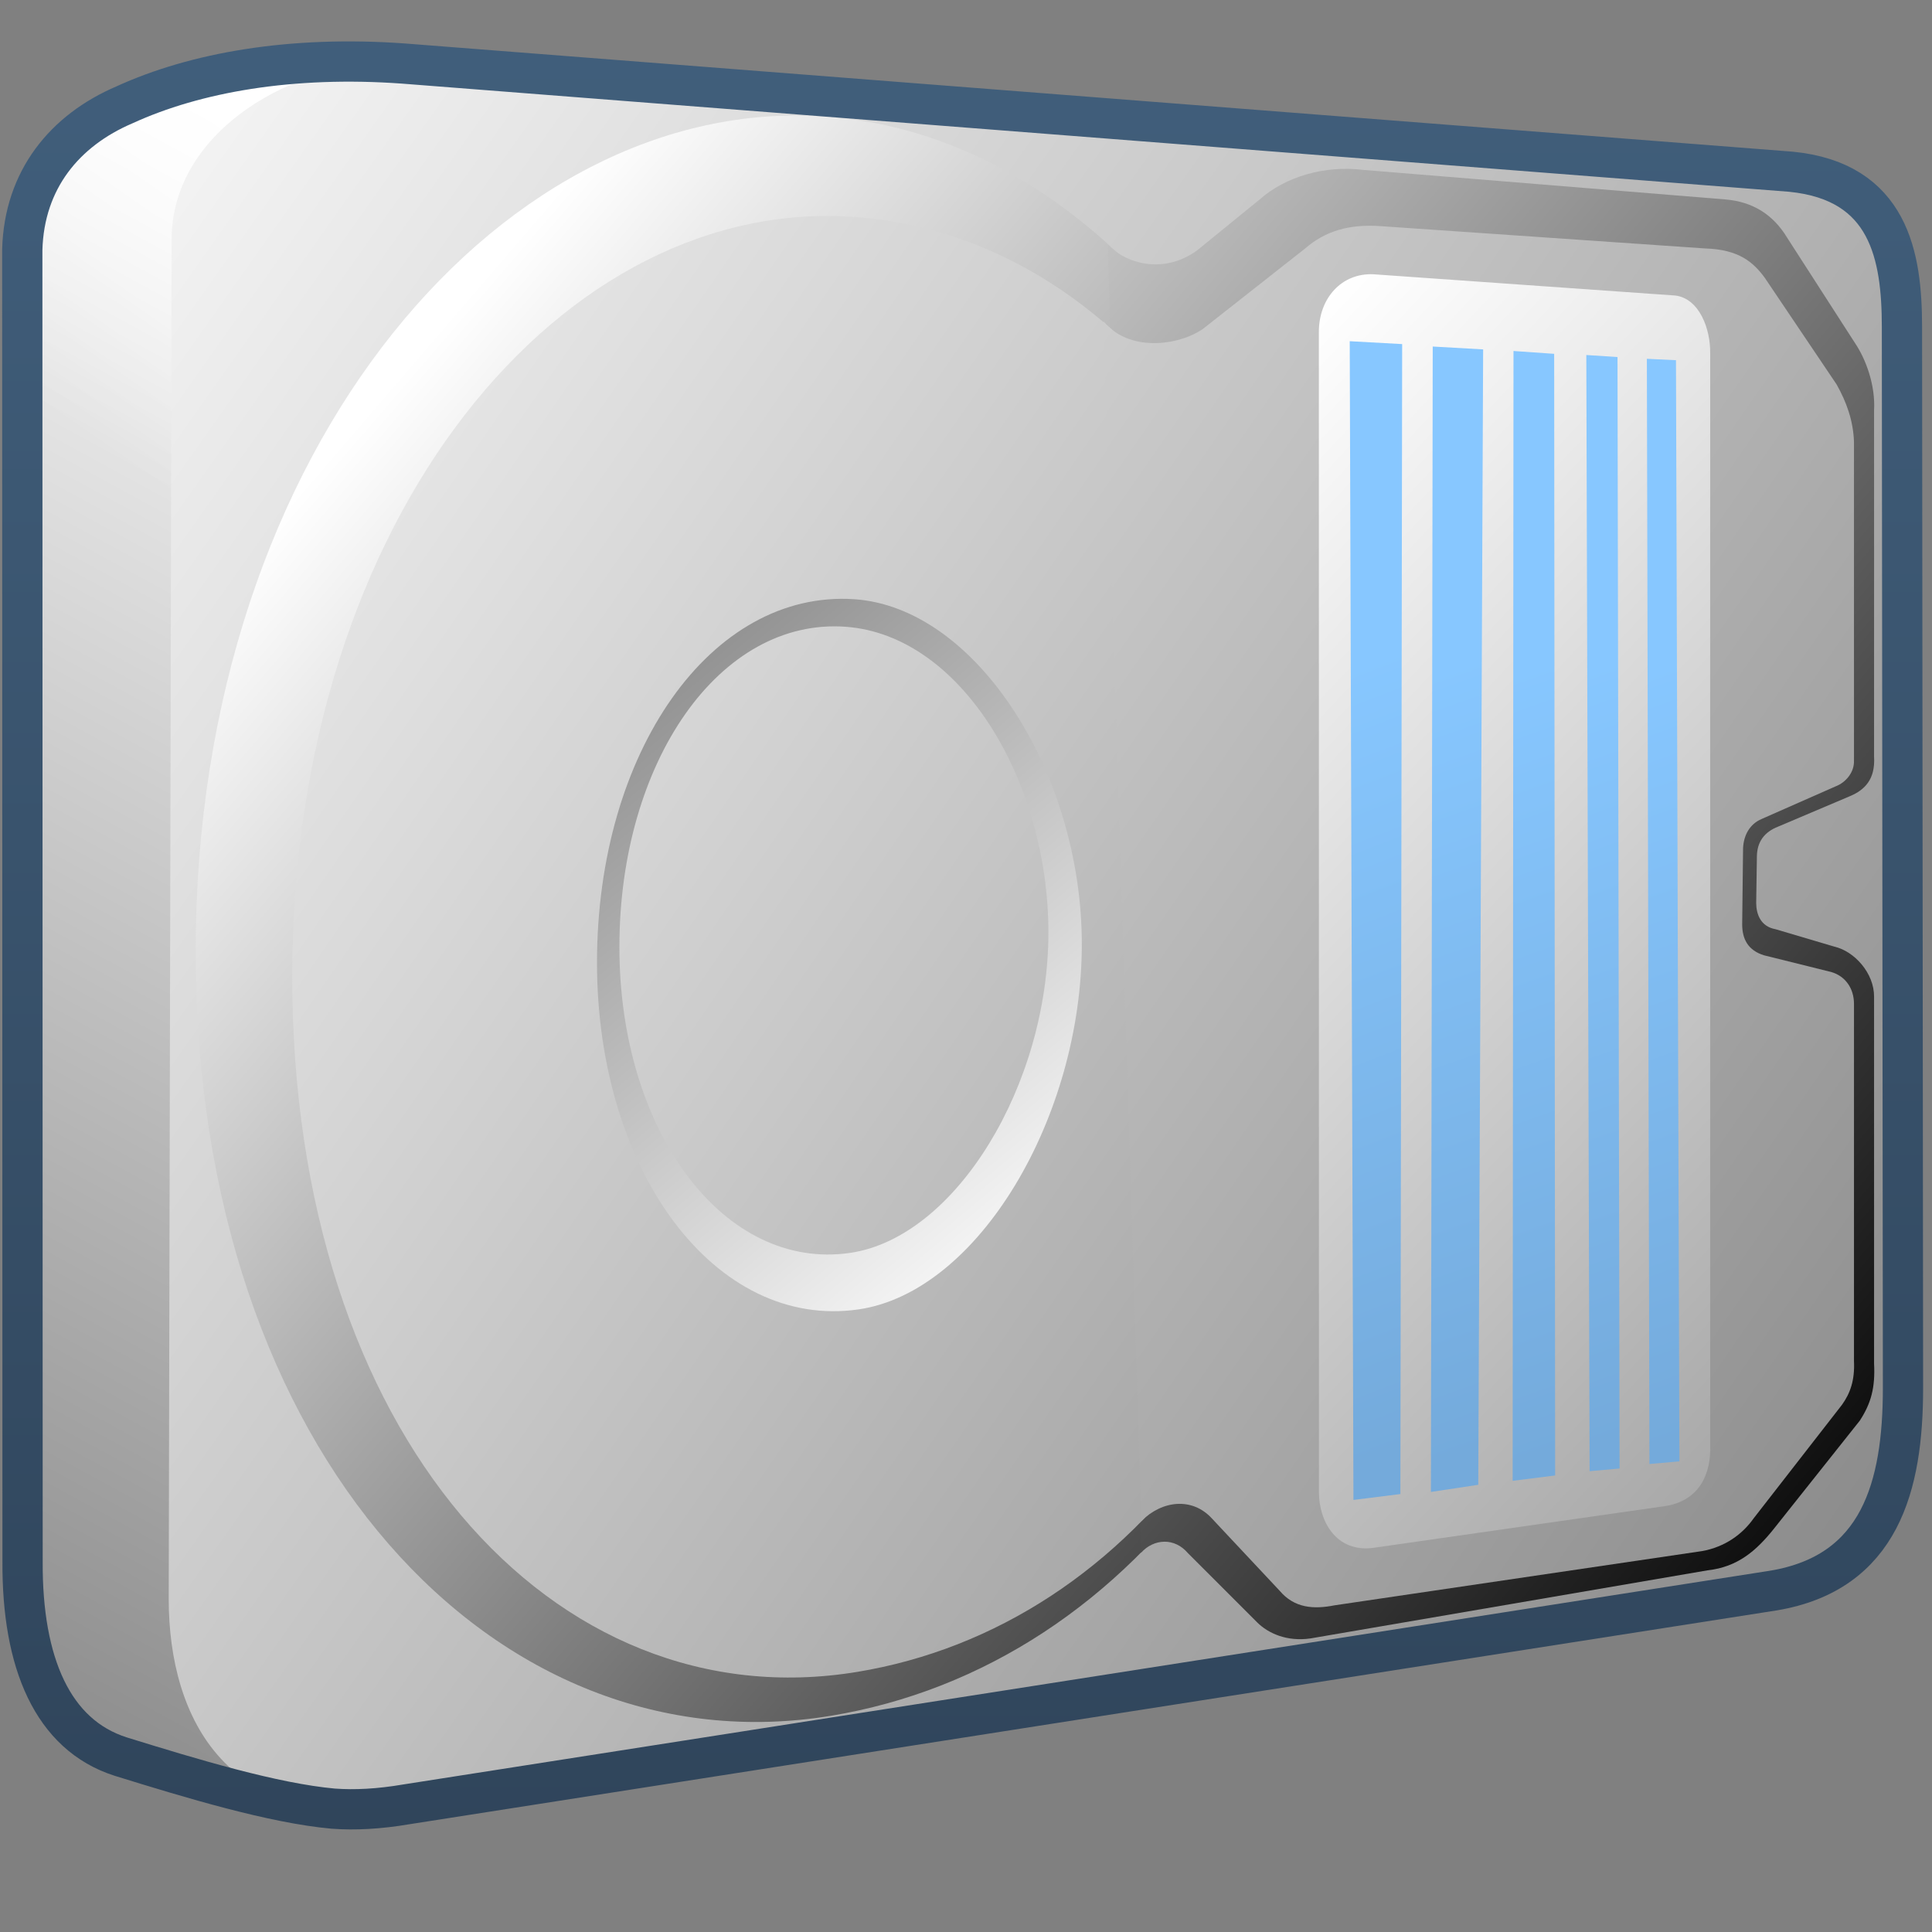 <?xml version="1.0" encoding="UTF-8" standalone="no"?>
<!-- Created with Inkscape (http://www.inkscape.org/) -->

<svg
   xmlns:dc="http://purl.org/dc/elements/1.1/"
   xmlns:cc="http://creativecommons.org/ns#"
   xmlns:rdf="http://www.w3.org/1999/02/22-rdf-syntax-ns#"
   xmlns:svg="http://www.w3.org/2000/svg"
   xmlns="http://www.w3.org/2000/svg"
   xmlns:xlink="http://www.w3.org/1999/xlink"
   xmlns:sodipodi="http://sodipodi.sourceforge.net/DTD/sodipodi-0.dtd"
   xmlns:inkscape="http://www.inkscape.org/namespaces/inkscape"
   width="128"
   height="128"
   id="svg52672"
   sodipodi:version="0.32"
   inkscape:version="0.48.3.1 r9886"
   version="1.0"
   sodipodi:docname="gtk-harddisk.svg"
   inkscape:output_extension="org.inkscape.output.svg.inkscape">
  <rect width="100%" height="100%" fill="#808080" stroke="none"/>
  <defs
     id="defs52674">
    <linearGradient
       id="linearGradient9863">
      <stop
         style="stop-color:#2f445a;stop-opacity:1;"
         offset="0"
         id="stop9865" />
      <stop
         style="stop-color:#415f7c;stop-opacity:1"
         offset="1"
         id="stop9867" />
    </linearGradient>
    <linearGradient
       id="linearGradient5439">
      <stop
         style="stop-color:#ffffff;stop-opacity:1;"
         offset="0"
         id="stop5441" />
      <stop
         style="stop-color:#000000;stop-opacity:1;"
         offset="1"
         id="stop5443" />
    </linearGradient>
    <linearGradient
       id="linearGradient5362">
      <stop
         style="stop-color:#ffffff;stop-opacity:1;"
         offset="0"
         id="stop5364" />
      <stop
         style="stop-color:#ffffff;stop-opacity:0;"
         offset="1"
         id="stop5366" />
    </linearGradient>
    <linearGradient
       id="linearGradient8702">
      <stop
         id="stop8704"
         offset="0"
         style="stop-color:#87c7ff;stop-opacity:1;" />
      <stop
         id="stop8706"
         offset="1"
         style="stop-color:#74aadb;stop-opacity:1;" />
    </linearGradient>
    <linearGradient
       inkscape:collect="always"
       xlink:href="#linearGradient8702"
       id="linearGradient10521"
       gradientUnits="userSpaceOnUse"
       gradientTransform="matrix(2.917,0,0,2.667,-2644.832,-136.331)"
       x1="938.682"
       y1="69.827"
       x2="945.226"
       y2="86.787" />
    <linearGradient
       inkscape:collect="always"
       xlink:href="#linearGradient8702"
       id="linearGradient10524"
       gradientUnits="userSpaceOnUse"
       gradientTransform="matrix(2.966,0,0,2.711,-2699.091,-139.454)"
       x1="938.682"
       y1="69.827"
       x2="945.226"
       y2="86.787" />
    <linearGradient
       inkscape:collect="always"
       xlink:href="#linearGradient8702"
       id="linearGradient10527"
       gradientUnits="userSpaceOnUse"
       gradientTransform="matrix(2.738,0,0,2.738,-2495.335,-141.444)"
       x1="938.682"
       y1="69.827"
       x2="945.226"
       y2="86.787" />
    <linearGradient
       inkscape:collect="always"
       xlink:href="#linearGradient8702"
       id="linearGradient10530"
       gradientUnits="userSpaceOnUse"
       gradientTransform="matrix(2.966,0,0,2.711,-2704.249,-139.571)"
       x1="938.682"
       y1="69.827"
       x2="945.226"
       y2="86.787" />
    <linearGradient
       inkscape:collect="always"
       xlink:href="#linearGradient8702"
       id="linearGradient10533"
       gradientUnits="userSpaceOnUse"
       gradientTransform="matrix(2.917,0,0,2.667,-2648.798,-136.456)"
       x1="938.682"
       y1="69.827"
       x2="945.226"
       y2="86.787" />
    <linearGradient
       inkscape:collect="always"
       xlink:href="#linearGradient9863"
       id="linearGradient10536"
       gradientUnits="userSpaceOnUse"
       gradientTransform="matrix(2.667,0,0,2.667,-1133.838,-136.456)"
       x1="448.614"
       y1="98.164"
       x2="448.614"
       y2="51.04" />
    <linearGradient
       inkscape:collect="always"
       xlink:href="#linearGradient5439"
       id="linearGradient10539"
       gradientUnits="userSpaceOnUse"
       gradientTransform="matrix(2.587,0,0,2.547,-1250.896,-1603.244)"
       x1="485.015"
       y1="633.398"
       x2="594.818"
       y2="707.732" />
    <linearGradient
       inkscape:collect="always"
       xlink:href="#linearGradient5439"
       id="linearGradient10542"
       gradientUnits="userSpaceOnUse"
       gradientTransform="matrix(2.695,0,0,2.652,-1305.295,-1672.242)"
       x1="511.004"
       y1="661.836"
       x2="484.411"
       y2="630.453" />
    <linearGradient
       inkscape:collect="always"
       xlink:href="#linearGradient5439"
       id="linearGradient10545"
       gradientUnits="userSpaceOnUse"
       gradientTransform="matrix(2.667,0,0,2.667,-1293.367,-1683.372)"
       x1="513.536"
       y1="643.155"
       x2="572.049"
       y2="698.166" />
    <linearGradient
       inkscape:collect="always"
       xlink:href="#linearGradient5439"
       id="linearGradient10548"
       gradientUnits="userSpaceOnUse"
       gradientTransform="matrix(2.45,0,0,2.451,-1180.073,-1541.586)"
       x1="482.044"
       y1="629.512"
       x2="600.662"
       y2="711.913" />
    <linearGradient
       inkscape:collect="always"
       xlink:href="#linearGradient5439"
       id="linearGradient10551"
       gradientUnits="userSpaceOnUse"
       gradientTransform="matrix(2.426,0,0,2.426,-1170.526,-1524.099)"
       x1="484.042"
       y1="629.665"
       x2="598.577"
       y2="708.887" />
    <linearGradient
       inkscape:collect="always"
       xlink:href="#linearGradient5439"
       id="linearGradient10554"
       gradientUnits="userSpaceOnUse"
       gradientTransform="matrix(2.667,0,0,2.667,-1293.838,-1683.122)"
       x1="494.968"
       y1="639.712"
       x2="531.75"
       y2="670.737" />
    <linearGradient
       inkscape:collect="always"
       xlink:href="#linearGradient5439"
       id="linearGradient10557"
       gradientUnits="userSpaceOnUse"
       gradientTransform="matrix(2.667,0,0,2.667,-1293.838,-1683.122)"
       x1="495.354"
       y1="640.051"
       x2="531.086"
       y2="670.771" />
    <linearGradient
       inkscape:collect="always"
       xlink:href="#linearGradient5439"
       id="linearGradient10560"
       gradientUnits="userSpaceOnUse"
       gradientTransform="matrix(2.667,0,0,2.667,-1293.838,-1683.122)"
       x1="485.658"
       y1="629.863"
       x2="594.251"
       y2="706.584" />
    <linearGradient
       inkscape:collect="always"
       xlink:href="#linearGradient5362"
       id="linearGradient10563"
       gradientUnits="userSpaceOnUse"
       gradientTransform="matrix(2.667,0,0,2.667,-1293.838,-1683.122)"
       x1="491.021"
       y1="633.164"
       x2="485.688"
       y2="640.887" />
    <linearGradient
       inkscape:collect="always"
       xlink:href="#linearGradient5439"
       id="linearGradient10566"
       gradientUnits="userSpaceOnUse"
       gradientTransform="matrix(2.667,0,0,2.667,-1293.838,-1683.122)"
       x1="490.271"
       y1="632.727"
       x2="449.23"
       y2="708.075" />
  </defs>
  <sodipodi:namedview
     id="base"
     pagecolor="#ffffff"
     bordercolor="#666666"
     borderopacity="1.0"
     inkscape:pageopacity="0.0"
     inkscape:pageshadow="2"
     inkscape:zoom="1.979899"
     inkscape:cx="127.66037"
     inkscape:cy="37.632842"
     inkscape:document-units="px"
     inkscape:current-layer="layer1"
     showgrid="false"
     inkscape:window-width="1024"
     inkscape:window-height="713"
     inkscape:window-x="0"
     inkscape:window-y="0"
     inkscape:window-maximized="0" />
  <g
     inkscape:label="Capa 1"
     inkscape:groupmode="layer"
     id="layer1">
    <path
       sodipodi:nodetypes="ccccccc"
       id="path10493"
       d="M 19.203,119.338 L 7.953,116.338 C 3.44,114.898 1.353,110.184 1.389,103.48 L 1.33,16.578 C 1.528,9.333 8.319,5.421 15.659,5.639 L 26.775,4.157 L 19.203,119.338 z"
       style="fill:url(#linearGradient10566);fill-rule:evenodd;stroke:none;stroke-width:0.5;stroke-linecap:round;stroke-linejoin:round;stroke-miterlimit:4;stroke-dasharray:none;stroke-opacity:1;display:inline"
       inkscape:export-filename="/home/dafeba/DCV/tallerD/bocetos/08-09-22-hastaahora.png"
       inkscape:export-xdpi="57.964222"
       inkscape:export-ydpi="57.964222" />
    <path
       style="fill:url(#linearGradient10563);fill-rule:evenodd;stroke:none;stroke-width:0.5;stroke-linecap:round;stroke-linejoin:round;stroke-miterlimit:4;stroke-dasharray:none;stroke-opacity:1;display:inline"
       d="M 19.203,119.338 L 7.953,116.338 C 3.44,114.898 1.353,110.184 1.389,103.48 L 1.33,16.578 C 1.528,9.333 8.319,5.421 15.659,5.639 L 26.775,4.157 L 19.203,119.338 z"
       id="path10495"
       sodipodi:nodetypes="ccccccc"
       inkscape:export-filename="/home/dafeba/DCV/tallerD/bocetos/08-09-22-hastaahora.png"
       inkscape:export-xdpi="57.964222"
       inkscape:export-ydpi="57.964222" />
    <path
       style="fill:url(#linearGradient10560);fill-rule:evenodd;stroke:none;stroke-width:0.5;stroke-linecap:round;stroke-linejoin:round;stroke-miterlimit:4;stroke-dasharray:none;stroke-opacity:1;display:inline"
       d="M 11.178,105.968 L 11.373,15.841 C 11.373,8.689 19.517,3.907 26.747,4.172 L 118.646,11.411 C 125.161,12.057 126.601,15.717 126.783,21.63 L 126.783,91.963 C 126.737,99.34 124.915,104.186 117.48,105.369 L 26.87,119.585 C 15.118,121.589 11.189,113.9 11.178,105.968 z"
       id="path10497"
       sodipodi:nodetypes="ccccccccc"
       inkscape:export-filename="/home/dafeba/DCV/tallerD/bocetos/08-09-22-hastaahora.png"
       inkscape:export-xdpi="57.964222"
       inkscape:export-ydpi="57.964222" />
    <path
       sodipodi:nodetypes="cszsz"
       id="path10499"
       d="M 90.57,60.54 C 90.803,90.31 75.194,110.348 55.054,113.674 C 32.997,117.317 12.964,96.535 12.964,63.024 C 12.964,29.393 33.74,5.864 55.176,7.759 C 73.982,9.421 90.334,30.535 90.57,60.54 z"
       style="fill:url(#linearGradient10557);fill-opacity:1;stroke:none;stroke-width:0.5;stroke-linecap:round;stroke-linejoin:round;stroke-miterlimit:4;stroke-opacity:0.3;display:inline"
       inkscape:export-filename="/home/dafeba/DCV/tallerD/bocetos/08-09-22-hastaahora.png"
       inkscape:export-xdpi="57.964222"
       inkscape:export-ydpi="57.964222" />
    <path
       style="fill:url(#linearGradient10554);fill-rule:evenodd;stroke:none;stroke-width:0.1;stroke-linecap:butt;stroke-linejoin:miter;stroke-miterlimit:4;stroke-dasharray:none;stroke-opacity:1;display:inline"
       d="M 90.287,11.254 L 114.311,13.213 C 116.143,13.366 117.488,14.233 118.406,15.752 L 122.901,22.732 C 123.63,23.813 124.257,25.538 124.162,27.185 L 124.162,50.13 C 124.254,51.633 123.536,52.338 122.574,52.744 L 117.814,54.762 C 116.873,55.127 116.413,55.788 116.399,56.734 L 116.352,59.826 C 116.356,60.555 116.641,61.385 117.629,61.561 L 121.541,62.72 C 122.854,63.025 124.173,64.468 124.162,66.039 L 124.162,90.338 C 124.245,91.917 123.972,92.963 123.215,94.123 L 117.516,101.295 C 116.364,102.731 115.139,103.815 113.132,104.038 L 86.825,108.55 C 85.253,108.779 84.018,108.207 83.293,107.49 L 78.704,102.901 C 77.823,101.862 76.461,101.923 75.587,102.88 L 73.4,16.241 C 75.197,17.908 77.682,17.878 79.417,16.502 L 83.439,13.228 C 85.167,11.689 87.787,10.947 90.287,11.254 z"
       id="path10501"
       sodipodi:nodetypes="ccccccccccccccccccccccccc"
       inkscape:export-filename="/home/dafeba/DCV/tallerD/bocetos/08-09-22-hastaahora.png"
       inkscape:export-xdpi="57.964222"
       inkscape:export-ydpi="57.964222" />
    <path
       style="fill:url(#linearGradient10551);fill-opacity:1;stroke:none;stroke-width:0.5;stroke-linecap:round;stroke-linejoin:round;stroke-miterlimit:4;stroke-opacity:0.3;display:inline"
       d="M 89.115,62.421 C 89.328,89.508 75.126,107.74 56.8,110.766 C 36.731,114.08 19.361,95.172 19.361,64.681 C 19.361,34.081 37.399,12.761 56.911,14.396 C 74.966,15.909 88.901,35.119 89.115,62.421 z"
       id="path10503"
       sodipodi:nodetypes="cszsz"
       inkscape:export-filename="/home/dafeba/DCV/tallerD/bocetos/08-09-22-hastaahora.png"
       inkscape:export-xdpi="57.964222"
       inkscape:export-ydpi="57.964222" />
    <path
       sodipodi:nodetypes="ccccccccccccccccccccccccc"
       id="path10505"
       d="M 91.494,14.984 L 112.96,16.46 C 115.247,16.527 116.182,17.405 116.918,18.401 L 121.68,25.47 C 122.329,26.623 122.775,27.845 122.831,29.247 L 122.831,50.4 C 122.855,51.153 122.307,51.839 121.6,52.104 L 116.699,54.266 C 115.931,54.597 115.523,55.325 115.483,56.192 L 115.424,61.234 C 115.424,62.23 115.821,62.969 116.876,63.293 L 121.323,64.398 C 122.259,64.667 122.831,65.485 122.831,66.505 L 122.831,90.171 C 122.893,91.45 122.578,92.317 122.034,93.073 L 116.181,100.598 C 115.439,101.649 114.282,102.492 112.762,102.764 L 88.434,106.354 C 87.012,106.636 85.751,106.539 84.776,105.387 L 80.292,100.602 C 78.984,99.175 76.987,99.402 75.615,100.778 L 73.108,21.287 C 74.804,23.359 78.108,22.902 79.709,21.782 L 86.466,16.464 C 87.805,15.305 89.372,14.832 91.494,14.984 z"
       style="fill:url(#linearGradient10548);fill-rule:evenodd;stroke:none;stroke-width:0.1;stroke-linecap:butt;stroke-linejoin:miter;stroke-miterlimit:4;stroke-dasharray:none;stroke-opacity:1;display:inline"
       inkscape:export-filename="/home/dafeba/DCV/tallerD/bocetos/08-09-22-hastaahora.png"
       inkscape:export-xdpi="57.964222"
       inkscape:export-ydpi="57.964222" />
    <path
       style="fill:url(#linearGradient10545);fill-rule:evenodd;stroke:none;stroke-width:1px;stroke-linecap:butt;stroke-linejoin:miter;stroke-opacity:1;display:inline"
       d="M 91.011,18.172 L 111.002,19.58 C 112.584,19.785 113.327,21.784 113.304,23.399 L 113.304,95.701 C 113.387,97.659 112.58,99.494 110.186,99.801 L 91.064,102.538 C 88.5,102.923 87.384,100.74 87.384,98.882 L 87.377,21.985 C 87.384,19.745 88.895,18.067 91.011,18.172 z"
       id="path10507"
       sodipodi:nodetypes="ccccccccc"
       inkscape:export-filename="/home/dafeba/DCV/tallerD/bocetos/08-09-22-hastaahora.png"
       inkscape:export-xdpi="57.964222"
       inkscape:export-ydpi="57.964222" />
    <path
       inkscape:export-ydpi="57.964222"
       inkscape:export-xdpi="57.964222"
       inkscape:export-filename="/home/dafeba/DCV/tallerD/bocetos/08-09-22-hastaahora.png"
       sodipodi:nodetypes="cszsz"
       id="path10509"
       d="M 71.673,62.558 C 71.673,74 64.832,85.589 56.893,86.749 C 47.439,88.129 39.553,77.655 39.553,63.771 C 39.553,49.812 47.109,39.075 56.591,39.699 C 64.672,40.238 71.673,51.194 71.673,62.558 z"
       style="fill:url(#linearGradient10542);fill-opacity:1;stroke:none;stroke-width:0.5;stroke-linecap:round;stroke-linejoin:round;stroke-miterlimit:4;stroke-opacity:0.3;display:inline" />
    <path
       inkscape:export-ydpi="57.964222"
       inkscape:export-xdpi="57.964222"
       inkscape:export-filename="/home/dafeba/DCV/tallerD/bocetos/08-09-22-hastaahora.png"
       style="fill:url(#linearGradient10539);fill-opacity:1;stroke:none;stroke-width:0.5;stroke-linecap:round;stroke-linejoin:round;stroke-miterlimit:4;stroke-opacity:0.3;display:inline"
       d="M 69.459,61.784 C 69.459,71.871 63.322,81.985 56.323,83.007 C 47.989,84.224 41.037,74.99 41.037,62.75 C 41.037,50.443 47.704,40.9 56.057,41.527 C 63.707,42.107 69.459,51.765 69.459,61.784 z"
       id="path10511"
       sodipodi:nodetypes="cszsz" />
    <path
       style="fill:none;fill-rule:evenodd;stroke:url(#linearGradient10536);stroke-width:2.667;stroke-linecap:round;stroke-linejoin:round;stroke-miterlimit:4;stroke-dasharray:none;stroke-opacity:1;display:inline"
       d="M 8.249,6.945 C 4.294,8.634 1.602,11.899 1.476,16.544 L 1.495,103.461 C 1.459,110.165 3.481,114.937 7.995,116.378 C 12.709,117.84 18.1,119.466 22.072,119.827 C 23.515,119.934 25.126,119.849 26.912,119.544 L 117.495,105.378 C 124.576,104.195 126.078,98.455 126.078,91.961 L 126.009,21.628 C 126.004,16.982 125.176,12.024 118.662,11.378 L 26.745,4.211 C 19.286,3.67 12.924,4.803 8.249,6.945 z"
       id="path10513"
       sodipodi:nodetypes="cccccccccccc"
       inkscape:export-filename="/home/dafeba/DCV/tallerD/bocetos/08-09-22-hastaahora.png"
       inkscape:export-xdpi="57.964222"
       inkscape:export-ydpi="57.964222" />
    <path
       style="fill:url(#linearGradient10533);fill-rule:evenodd;stroke:none;stroke-width:1px;stroke-linecap:butt;stroke-linejoin:miter;stroke-opacity:1;display:inline"
       d="M 105.098,23.521 L 107.164,23.656 L 107.301,97.293 L 105.315,97.47 L 105.098,23.521 z"
       id="path8583"
       sodipodi:nodetypes="ccccc" />
    <path
       sodipodi:nodetypes="ccccc"
       id="path8587"
       d="M 94.922,22.959 L 98.262,23.148 L 97.939,98.372 L 94.802,98.845 L 94.922,22.959 z"
       style="fill:url(#linearGradient10530);fill-rule:evenodd;stroke:none;stroke-width:1px;stroke-linecap:butt;stroke-linejoin:miter;stroke-opacity:1;display:inline" />
    <path
       style="fill:url(#linearGradient10527);fill-rule:evenodd;stroke:none;stroke-width:1px;stroke-linecap:butt;stroke-linejoin:miter;stroke-opacity:1;display:inline"
       d="M 89.423,22.606 L 92.897,22.797 L 92.779,98.985 L 89.669,99.375 L 89.423,22.606 z"
       id="path8591"
       sodipodi:nodetypes="ccccc" />
    <path
       style="fill:url(#linearGradient10524);fill-rule:evenodd;stroke:none;stroke-width:1px;stroke-linecap:butt;stroke-linejoin:miter;stroke-opacity:1;display:inline"
       d="M 100.273,23.254 L 102.968,23.442 L 103.032,97.754 L 100.217,98.108 L 100.273,23.254 z"
       id="path8596"
       sodipodi:nodetypes="ccccc" />
    <path
       sodipodi:nodetypes="ccccc"
       id="path8600"
       d="M 109.109,23.771 L 111.038,23.864 L 111.266,96.818 L 109.28,96.994 L 109.109,23.771 z"
       style="fill:url(#linearGradient10521);fill-rule:evenodd;stroke:none;stroke-width:1px;stroke-linecap:butt;stroke-linejoin:miter;stroke-opacity:1;display:inline" />
  </g>
</svg>
